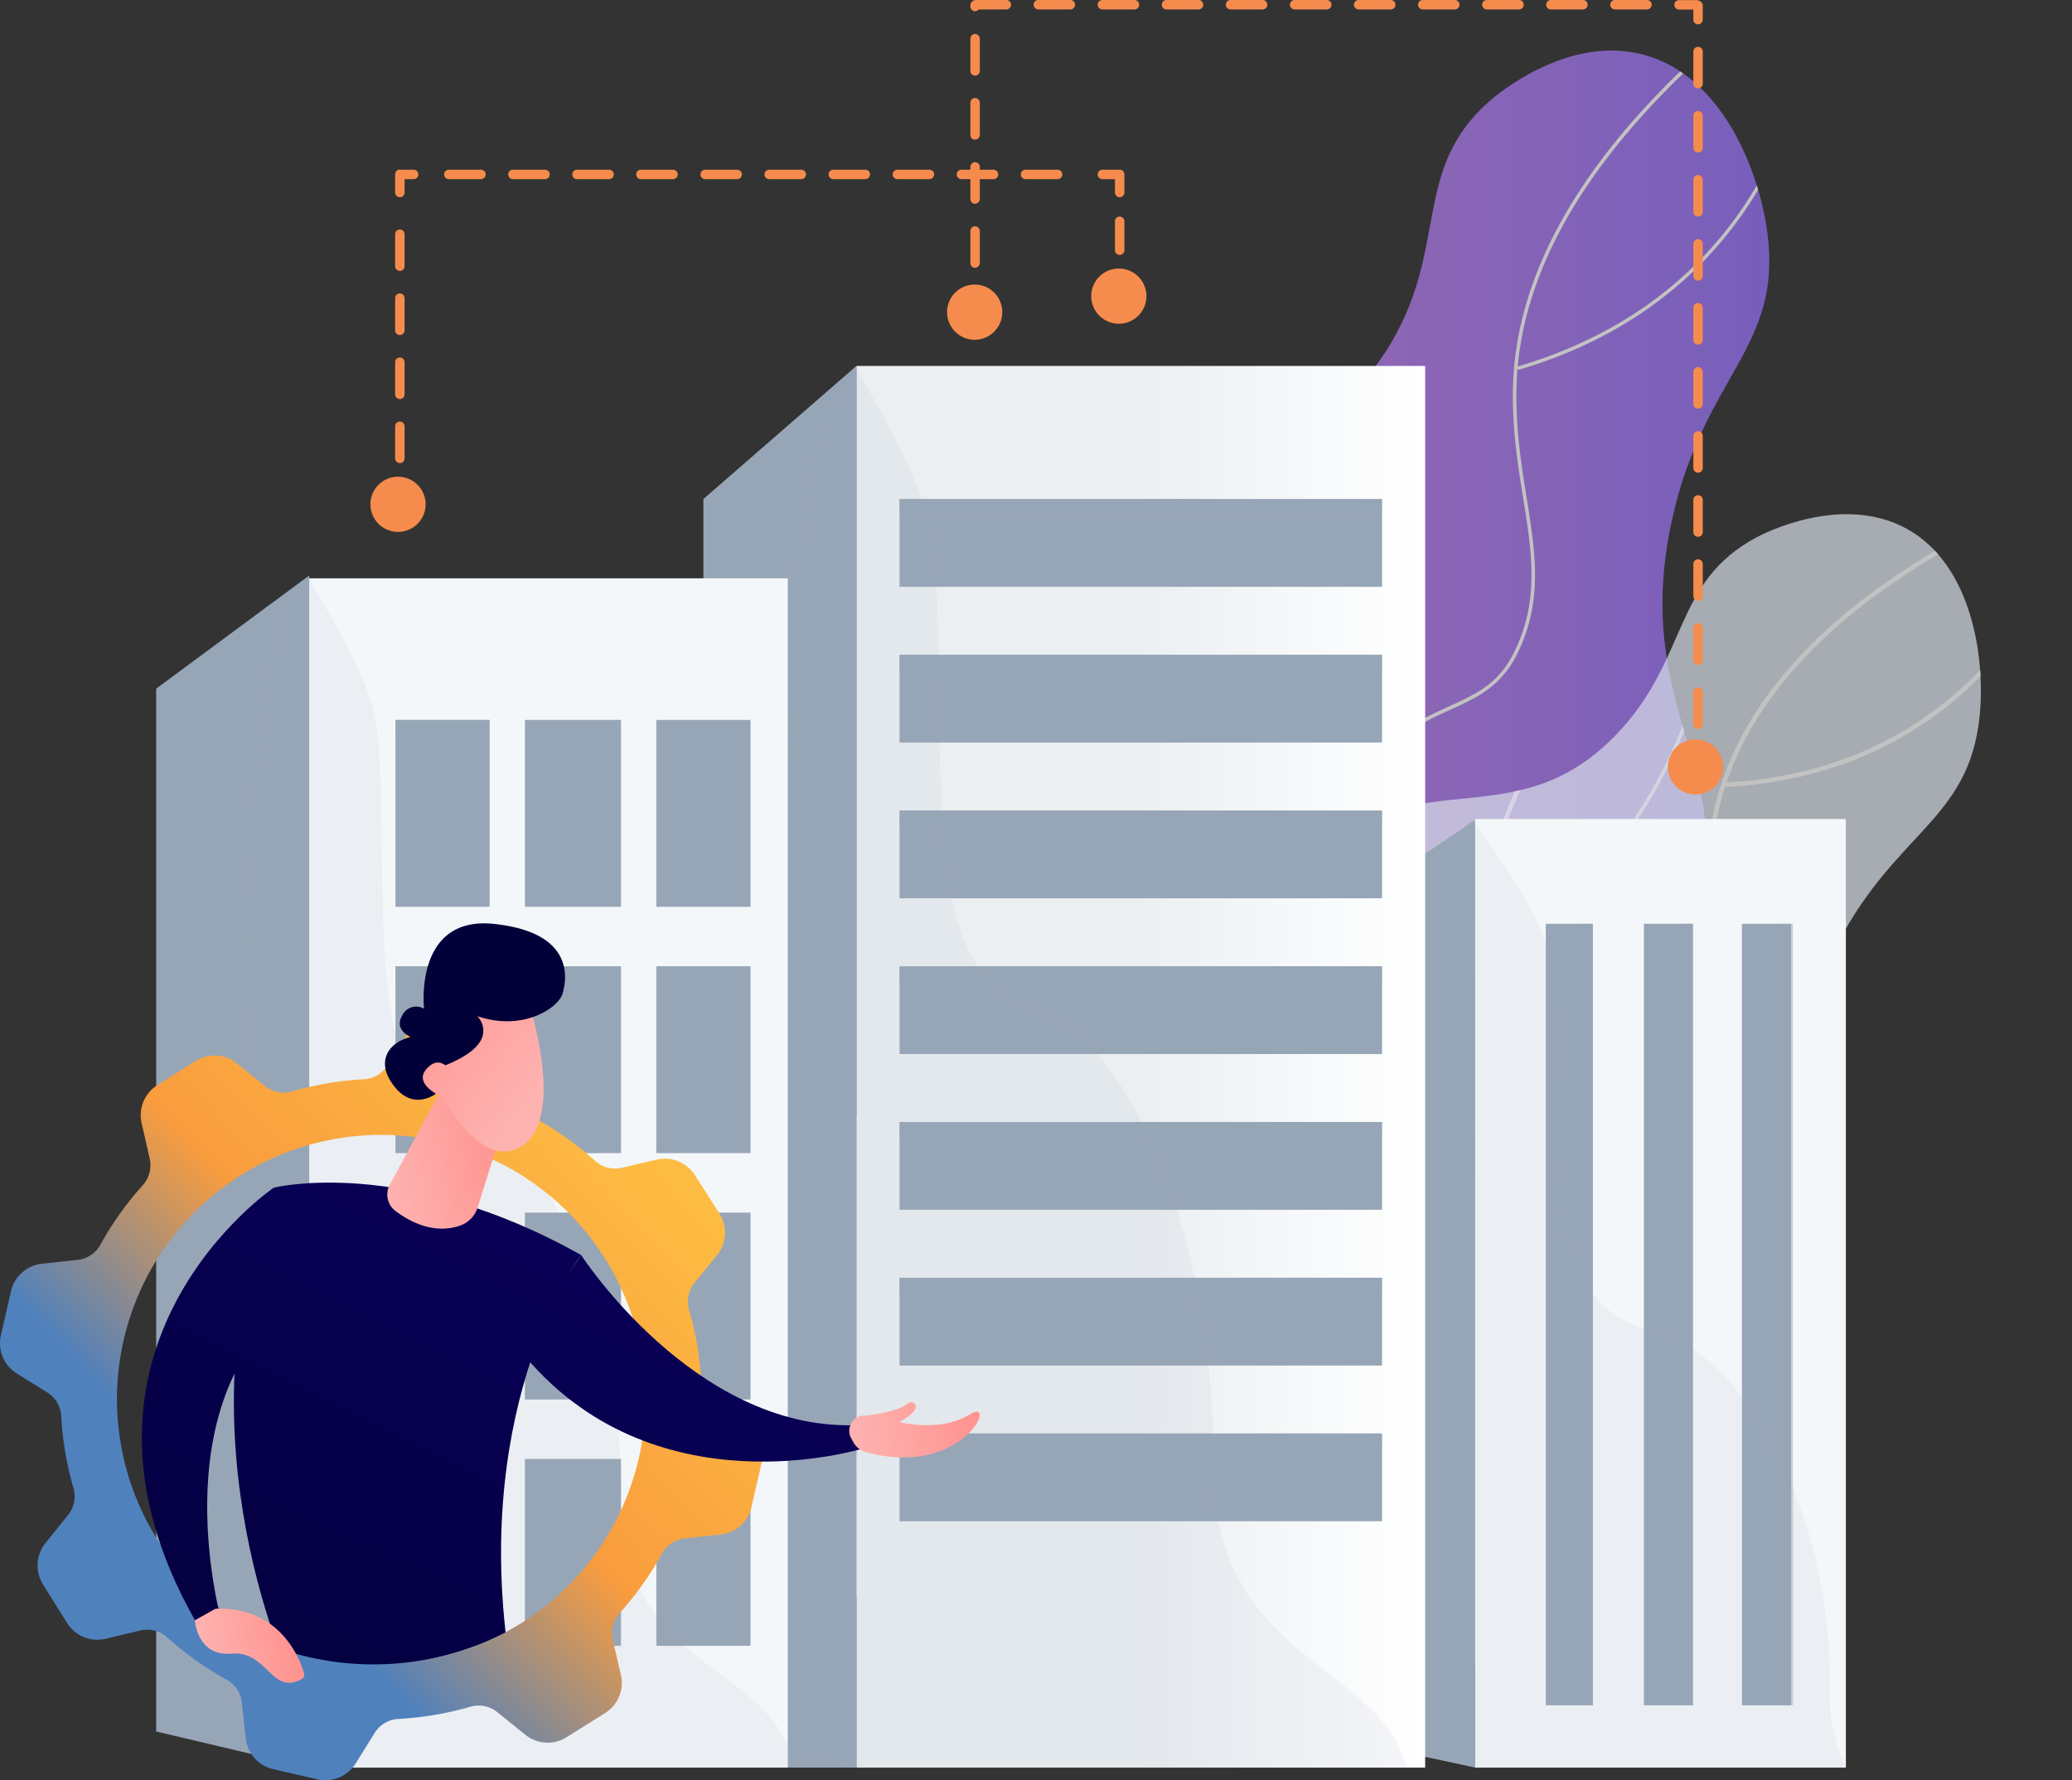 <svg xmlns="http://www.w3.org/2000/svg" xmlns:xlink="http://www.w3.org/1999/xlink" viewBox="0 0 535.65 460.3"><rect x="0" y="0" width="535.65" height="460.3" fill="#333333" stroke="none"/><defs><style>.cls-1{fill:url(#linear-gradient);}.cls-2{fill:#d8dee8;}.cls-3{fill:none;}.cls-4{isolation:isolate;}.cls-5{opacity:0.7;}.cls-6{clip-path:url(#clip-path);}.cls-7{fill:#fff;}.cls-8{clip-path:url(#clip-path-2);}.cls-11,.cls-12,.cls-9{fill:#97a6b7;}.cls-10{fill:#f4f7fa;}.cls-11{opacity:0.5;}.cls-11,.cls-12{mix-blend-mode:multiply;}.cls-12{opacity:0.1;}.cls-13{fill:url(#linear-gradient-3);}.cls-14{fill:#f58c4d;}.cls-15{fill:url(#linear-gradient-4);}.cls-16{clip-path:url(#clip-path-3);}.cls-17{fill:url(#linear-gradient-5);}.cls-18{fill:url(#linear-gradient-6);}.cls-19{fill:url(#linear-gradient-7);}.cls-20{fill:url(#linear-gradient-8);}.cls-21{fill:url(#linear-gradient-9);}.cls-22{fill:url(#linear-gradient-10);}.cls-23{fill:url(#linear-gradient-11);}.cls-24{fill:url(#linear-gradient-12);}.cls-25{fill:url(#linear-gradient-13);}</style><linearGradient id="linear-gradient" x1="256.97" y1="285.44" x2="515.71" y2="285.44" gradientUnits="userSpaceOnUse"><stop offset="0" stop-color="#e38ddd"/><stop offset="0.69" stop-color="#ad7aee"/><stop offset="1" stop-color="#9571f6"/></linearGradient><clipPath id="clip-path" transform="translate(-58.3 -81.44)"><path id="SVGID" class="cls-1" d="M260.12,441.93c-10.16-22.87,6.07-57.22,23.36-76.45,20.2-22.46,33.74-15.29,48.09-34,26.71-34.79-9.29-73.89,14.86-111.11,19.75-30.42,51.31-15.84,71.64-50.53,14.67-25,5.3-44.65,25.25-62.23,1.7-1.5,20.33-17.45,40.15-11.95,20,5.55,29.54,29.7,31.72,45.88,4,29.9-16.41,37-24.63,74.24-11.2,50.66,20.07,67.42,4.12,103-13.18,29.4-37.54,24.75-51.5,57.63-13,30.53,3.34,45.64-7.35,65.34C411.24,487.11,280.85,488.57,260.12,441.93Z"/></clipPath><clipPath id="clip-path-2" transform="translate(-58.3 -81.44)"><path id="SVGID-2" data-name="SVGID" class="cls-2" d="M275.38,483.29c-4.29-22.84,17.71-50.41,37.46-64.09,23-16,33.75-6.6,50.71-20.42,31.58-25.72,7.41-68.76,37.19-97.22,24.35-23.28,49.74-3.35,75.54-30.35,18.61-19.48,14.33-39.22,36.12-50.84,1.86-1,22.1-11.42,38.84-2.21s20.34,33.15,18.85,48.24c-2.74,27.89-22.74,30-38.13,61.82-21,43.38,3.72,65.22-18.3,94-18.19,23.74-39.21,14.33-58.86,41.06-18.24,24.82-6.74,41.95-20.61,57.48C402.27,556.43,284.14,529.87,275.38,483.29Z"/></clipPath><linearGradient id="linear-gradient-3" x1="221.39" y1="275.82" x2="368.43" y2="275.82" gradientUnits="userSpaceOnUse"><stop offset="0.49" stop-color="#ebeff2"/><stop offset="1" stop-color="#fff"/></linearGradient><linearGradient id="linear-gradient-4" x1="322.79" y1="283.13" x2="90.31" y2="507.36" gradientUnits="userSpaceOnUse"><stop offset="0" stop-color="#fcb148"/><stop offset="0.05" stop-color="#fdba46"/><stop offset="0.14" stop-color="#ffc244"/><stop offset="0.32" stop-color="#ffc444"/><stop offset="0.45" stop-color="#fdb942"/><stop offset="0.68" stop-color="#f99c3e"/><stop offset="0.87" stop-color="#4F81BD"/><stop offset="1" stop-color="#4F81BD"/></linearGradient><clipPath id="clip-path-3" transform="translate(-58.3 -81.44)"><circle id="SVGID-3" data-name="SVGID" class="cls-3" cx="154.86" cy="437.34" r="74.44"/></clipPath><linearGradient id="linear-gradient-5" x1="184.81" y1="397.22" x2="110.23" y2="549.03" gradientUnits="userSpaceOnUse"><stop offset="0" stop-color="#090056"/><stop offset="1" stop-color="#020039"/></linearGradient><linearGradient id="linear-gradient-6" x1="274.5" y1="602.3" x2="307.88" y2="602.3" gradientTransform="translate(-233.98 -149.69) rotate(-11.71)" gradientUnits="userSpaceOnUse"><stop offset="0" stop-color="#feb3b1"/><stop offset="1" stop-color="#ff928e"/></linearGradient><linearGradient id="linear-gradient-7" x1="149.36" y1="379.8" x2="74.78" y2="531.61" xlink:href="#linear-gradient-5"/><linearGradient id="linear-gradient-8" x1="203.49" y1="715.6" x2="228.43" y2="715.6" xlink:href="#linear-gradient-6"/><linearGradient id="linear-gradient-9" x1="245.07" y1="426.82" x2="170.49" y2="578.63" xlink:href="#linear-gradient-5"/><linearGradient id="linear-gradient-10" x1="379.06" y1="695.48" x2="413.07" y2="695.48" xlink:href="#linear-gradient-6"/><linearGradient id="linear-gradient-11" x1="317.09" y1="591.1" x2="288.61" y2="558.34" xlink:href="#linear-gradient-6"/><linearGradient id="linear-gradient-12" x1="256.15" y1="266.1" x2="196.75" y2="323.52" xlink:href="#linear-gradient-5"/><linearGradient id="linear-gradient-13" x1="308.47" y1="598.6" x2="279.99" y2="565.83" xlink:href="#linear-gradient-6"/></defs><g class="cls-4"><g id="Layer_1" data-name="Layer 1"><g class="cls-5"><path id="SVGID-4" data-name="SVGID" class="cls-1" d="M260.12,441.93c-10.16-22.87,6.07-57.22,23.36-76.45,20.2-22.46,33.74-15.29,48.09-34,26.71-34.79-9.29-73.89,14.86-111.11,19.75-30.42,51.31-15.84,71.64-50.53,14.67-25,5.3-44.65,25.25-62.23,1.7-1.5,20.33-17.45,40.15-11.95,20,5.55,29.54,29.7,31.72,45.88,4,29.9-16.41,37-24.63,74.24-11.2,50.66,20.07,67.42,4.12,103-13.18,29.4-37.54,24.75-51.5,57.63-13,30.53,3.34,45.64-7.35,65.34C411.24,487.11,280.85,488.57,260.12,441.93Z" transform="translate(-58.3 -81.44)"/><g class="cls-6"><path class="cls-7" d="M274.45,477.67H273.4a.45.45,0,1,1,0-.9h0a148,148,0,0,0,62.85-13.32c18.58-8.5,37.79-17.3,48-36.31,7.73-14.38,5.65-25.85,3-40.37-2.56-14.16-5.75-31.78,0-57.52,3.28-14.7,7.37-33,22.24-49.07,8.67-9.36,16.45-12.91,23.32-16.05,7.17-3.27,12.83-5.85,16.89-14,6.62-13.33,4.64-25.66,2.36-39.94-1.42-8.84-2.88-18-2.63-28.59.71-29.9,18.27-60.16,52.19-89.93a.45.45,0,0,1,.6.68c-33.72,29.6-51.18,59.63-51.88,89.27-.25,10.54,1.21,19.63,2.61,28.42,2.31,14.44,4.31,26.91-2.44,40.5-4.19,8.45-10.28,11.22-17.32,14.44-6.79,3.1-14.49,6.61-23,15.84-14.71,15.9-18.76,34-22,48.64-5.72,25.57-2.55,43.09,0,57.17,2.66,14.7,4.76,26.3-3.12,41-10.37,19.28-29.72,28.14-48.43,36.71A148.34,148.34,0,0,1,274.45,477.67Z" transform="translate(-58.3 -81.44)"/><path class="cls-7" d="M403.43,289a.45.45,0,0,1-.44-.32c-13.12-41.87-12.42-73.06-9.51-91.86,3.15-20.4,9.52-31,9.59-31.15a.45.45,0,0,1,.62-.15.46.46,0,0,1,.15.63c-.06.1-6.35,10.63-9.47,30.87-2.88,18.69-3.57,49.72,9.49,91.39a.45.45,0,0,1-.3.57A.3.3,0,0,1,403.43,289Z" transform="translate(-58.3 -81.44)"/><path class="cls-7" d="M384.69,350.92a.46.46,0,0,1-.07-.91c52.12-7.73,80.32-34.18,94.8-55,15.69-22.56,19.1-43.54,19.13-43.74a.46.46,0,0,1,.52-.38.44.44,0,0,1,.38.51c0,.22-3.48,21.4-19.28,44.13-14.59,21-43,47.61-95.42,55.39Z" transform="translate(-58.3 -81.44)"/><path class="cls-7" d="M357,455.27a.47.47,0,0,1-.33-.14c-34.21-36.9-42.66-71.94-43.72-94.84-1.14-24.83,5.91-41.16,6-41.33a.44.44,0,0,1,.59-.23.46.46,0,0,1,.24.6c-.07.16-7.05,16.34-5.91,41,1.07,22.74,9.47,57.54,43.47,94.21a.46.46,0,0,1,0,.64A.47.47,0,0,1,357,455.27Z" transform="translate(-58.3 -81.44)"/><path class="cls-7" d="M451.06,177a.45.45,0,0,1-.13-.89c38.37-11.37,56.92-36,65.73-54.71a105.31,105.31,0,0,0,10-38.19.44.44,0,0,1,.46-.44.44.44,0,0,1,.44.46,106,106,0,0,1-10.11,38.56c-8.88,18.85-27.6,43.73-66.29,55.19A.32.32,0,0,1,451.06,177Z" transform="translate(-58.3 -81.44)"/></g></g><g class="cls-5"><path id="SVGID-5" data-name="SVGID" class="cls-2" d="M275.38,483.29c-4.29-22.84,17.71-50.41,37.46-64.09,23-16,33.75-6.6,50.71-20.42,31.58-25.72,7.41-68.76,37.19-97.22,24.35-23.28,49.74-3.35,75.54-30.35,18.61-19.48,14.33-39.22,36.12-50.84,1.86-1,22.1-11.42,38.84-2.21s20.34,33.15,18.85,48.24c-2.74,27.89-22.74,30-38.13,61.82-21,43.38,3.72,65.22-18.3,94-18.19,23.74-39.21,14.33-58.86,41.06-18.24,24.82-6.74,41.95-20.61,57.48C402.27,556.43,284.14,529.87,275.38,483.29Z" transform="translate(-58.3 -81.44)"/><g class="cls-8"><path class="cls-7" d="M313.06,522.64a140.5,140.5,0,0,1-33.36-4.06.59.59,0,0,1-.44-.71.61.61,0,0,1,.71-.43,136.88,136.88,0,0,0,59.57,1.41c18.58-3.71,37.79-7.55,51.06-22.5,10-11.29,10.59-22.08,11.32-35.73.72-13.36,1.61-30,12.33-52,6.11-12.6,13.73-28.28,30.64-39.65,9.86-6.63,17.67-8.18,24.56-9.54,7.15-1.42,12.8-2.54,18.17-9,8.8-10.59,9.65-22.14,10.63-35.5.62-8.29,1.25-16.87,3.75-26.43,7.05-26.91,29.41-50.54,66.47-70.21a.6.6,0,0,1,.8.25.58.58,0,0,1-.25.79c-36.76,19.51-58.92,42.89-65.88,69.47-2.48,9.46-3.11,18-3.71,26.21-1,13.57-1.87,25.29-10.91,36.17-5.63,6.78-11.75,8-18.84,9.4-6.78,1.35-14.47,2.87-24.13,9.37-16.65,11.19-24.19,26.71-30.25,39.18-10.61,21.85-11.49,38.34-12.2,51.59-.75,13.88-1.33,24.85-11.62,36.45C378,512.38,358.54,516.25,339.77,520A136.59,136.59,0,0,1,313.06,522.64Z" transform="translate(-58.3 -81.44)"/><path class="cls-7" d="M437.68,375.87a.59.59,0,0,1-.59-.54c-2.91-40.68,4.41-68.74,11.06-85.12,7.22-17.79,15.28-26.07,15.36-26.15a.58.58,0,0,1,.83,0,.59.59,0,0,1,0,.83c-.08.08-8,8.24-15.13,25.85-6.59,16.25-13.84,44.11-10.94,84.51a.59.59,0,0,1-.55.63Z" transform="translate(-58.3 -81.44)"/><path class="cls-7" d="M421.61,428.47c-4.55,0-9.26-.2-14.16-.61a.59.59,0,0,1-.54-.64.6.6,0,0,1,.64-.54c48.66,4.16,79.75-13.67,97.26-29.36,19-17,26.57-35.23,26.64-35.41a.59.59,0,0,1,.77-.33.6.6,0,0,1,.32.77c-.08.18-7.73,18.63-26.9,35.81C489.71,412.44,462.68,428.47,421.61,428.47Z" transform="translate(-58.3 -81.44)"/><path class="cls-7" d="M360.2,516.25a.6.6,0,0,1-.51-.3c-23.05-40.7-23.19-74.21-19.24-95.15,4.28-22.73,14.17-36,14.27-36.14a.59.59,0,0,1,.82-.12.6.6,0,0,1,.12.83c-.1.13-9.85,13.23-14.07,35.71-3.89,20.74-3.73,53.93,19.12,94.29a.58.58,0,0,1-.22.8A.6.6,0,0,1,360.2,516.25Z" transform="translate(-58.3 -81.44)"/><path class="cls-7" d="M504.65,284.91a.59.59,0,0,1,0-1.17c37-2.07,59-20.35,71-35.33a97.4,97.4,0,0,0,17.19-32.3.59.59,0,0,1,1.14.29,98.8,98.8,0,0,1-17.41,32.75c-12.09,15.16-34.35,33.67-71.83,35.76Z" transform="translate(-58.3 -81.44)"/></g></g><polygon class="cls-9" points="381.36 212 381.36 457.02 346.88 449.6 346.88 235.27 378.24 214.11 380.97 212.26 381.36 212"/><rect class="cls-10" x="381.36" y="211.76" width="95.83" height="245.27"/><rect class="cls-9" x="399.61" y="238.85" width="12.17" height="202.07"/><rect class="cls-9" x="424.97" y="238.85" width="12.68" height="202.07"/><rect class="cls-9" x="450.32" y="238.85" width="12.68" height="202.07"/><rect class="cls-11" x="407.73" y="238.85" width="4.06" height="202.07"/><rect class="cls-11" x="433.59" y="238.85" width="4.06" height="202.07"/><rect class="cls-11" x="459.44" y="238.85" width="4.06" height="202.07"/><path class="cls-12" d="M535.49,538.45v0H439.66L405.18,531V506.11c16-27.76,10.71-39.31,14.16-59.9,3.37-20.11-3.74-126,17.19-150.66a17.55,17.55,0,0,1,2.38-2.35l.35.51.4.57c10.89,15.73,15.88,23.24,18.25,31.23,2.31,7.78,2.14,16,2.52,32.74.46,20.57.37,38.47,5.59,50.8a30.33,30.33,0,0,0,4.06,7,25.62,25.62,0,0,0,13.18,8.78c.64.2,1.29.38,2,.54a29.78,29.78,0,0,1,6.65,2.51,36.47,36.47,0,0,1,4.06,2.42,56.63,56.63,0,0,1,12.67,12.28,91.39,91.39,0,0,1,9.13,14.62c1.25,2.47,2.44,5.05,3.55,7.72l.51,1.24a135.85,135.85,0,0,1,9.56,52.26A42.38,42.38,0,0,0,535.49,538.45Z" transform="translate(-58.3 -81.44)"/><rect class="cls-13" x="221.39" y="94.62" width="147.04" height="362.41"/><rect class="cls-9" x="232.55" y="129.03" width="124.73" height="22.7"/><rect class="cls-9" x="232.55" y="169.3" width="124.73" height="22.7"/><rect class="cls-9" x="232.55" y="209.56" width="124.73" height="22.7"/><rect class="cls-9" x="232.55" y="249.83" width="124.73" height="22.7"/><rect class="cls-9" x="232.55" y="290.1" width="124.73" height="22.7"/><rect class="cls-9" x="232.55" y="330.37" width="124.73" height="22.7"/><rect class="cls-9" x="232.55" y="370.63" width="124.73" height="22.7"/><polygon class="cls-9" points="221.39 94.62 221.39 457.02 181.84 457.02 181.84 129.03 220.25 95.61 221.23 94.76 221.39 94.62"/><rect class="cls-11" x="169.68" y="183.94" width="24.34" height="5.12"/><rect class="cls-11" x="169.68" y="247.63" width="24.34" height="5.12"/><rect class="cls-11" x="169.68" y="311.33" width="24.34" height="5.12"/><rect class="cls-11" x="169.68" y="375.03" width="24.34" height="5.12"/><rect class="cls-11" x="232.55" y="129.03" width="124.73" height="4.39"/><rect class="cls-11" x="232.55" y="169.3" width="124.73" height="4.39"/><rect class="cls-11" x="232.55" y="209.56" width="124.73" height="4.39"/><rect class="cls-11" x="232.55" y="249.83" width="124.73" height="4.39"/><rect class="cls-11" x="232.55" y="290.1" width="124.73" height="4.39"/><rect class="cls-11" x="232.55" y="330.37" width="124.73" height="4.39"/><rect class="cls-11" x="232.55" y="370.63" width="124.73" height="4.39"/><path class="cls-12" d="M421.84,538.47H279.69l-39.55-11v-70.2c1.56-4.38,3.22-8.54,5-12.37,16.67-35.78,11.24-50.33,14.73-76.52,3.44-25.85-4.07-164.53,18.66-191.34.3-.35.6-.68.91-1,0,0,.05.09.08.14l.16.29c9,16.28,14,25.68,16.94,34,.52,1.49,1,2.94,1.36,4.39a81.9,81.9,0,0,1,2.45,18.3c.21,4.87.3,10.55.41,17.58,0,1.4,0,2.87.07,4.39,0,.88,0,1.78,0,2.69.1,5.36.17,10.58.27,15.61.12,6.14.29,12,.59,17.57.08,1.49.17,2.95.27,4.4a140,140,0,0,0,2.35,18.3c1.43,6.93,3.54,12.85,6.68,17.57a28,28,0,0,0,3.58,4.39,26,26,0,0,0,11.07,6.54C331.41,343.92,336.9,348,342,354a88.52,88.52,0,0,1,11.44,17.57c.72,1.42,1.43,2.89,2.12,4.39a159,159,0,0,1,7,18.3c1.76,5.59,3.31,11.48,4.62,17.58.32,1.45.61,2.91.89,4.39,1.15,5.94,2.05,12.06,2.69,18.3.6,5.78,1,11.65,1.09,17.57,0,1.46.05,2.92.05,4.4,0,.9,0,1.8,0,2.71a73.69,73.69,0,0,0,1.33,15.59C380.57,511.42,416,514.29,421.84,538.47Z" transform="translate(-58.3 -81.44)"/><rect class="cls-11" x="105.25" y="183.44" width="24.84" height="5.12"/><rect class="cls-11" x="105.25" y="247.13" width="24.84" height="5.12"/><rect class="cls-11" x="105.25" y="310.83" width="24.84" height="5.12"/><polygon class="cls-9" points="79.93 148.8 79.93 457.02 40.38 447.68 40.38 178.06 79.93 148.8"/><rect class="cls-10" x="79.93" y="149.53" width="123.72" height="307.5"/><rect class="cls-9" x="102.24" y="186.14" width="24.34" height="48.32"/><rect class="cls-9" x="135.7" y="186.14" width="24.84" height="48.32"/><rect class="cls-9" x="169.68" y="186.14" width="24.34" height="48.32"/><rect class="cls-9" x="102.24" y="249.83" width="24.34" height="48.32"/><rect class="cls-9" x="135.7" y="249.83" width="24.84" height="48.32"/><rect class="cls-9" x="169.68" y="249.83" width="24.34" height="48.32"/><rect class="cls-9" x="102.24" y="313.53" width="24.34" height="48.32"/><rect class="cls-9" x="135.7" y="313.53" width="24.84" height="48.32"/><rect class="cls-9" x="169.68" y="313.53" width="24.34" height="48.32"/><rect class="cls-9" x="102.24" y="377.22" width="24.34" height="48.32"/><rect class="cls-9" x="135.7" y="377.22" width="24.84" height="48.32"/><rect class="cls-9" x="169.68" y="377.22" width="24.34" height="48.32"/><rect class="cls-11" x="102.24" y="186.14" width="24.34" height="5.12"/><rect class="cls-11" x="102.24" y="249.83" width="24.34" height="5.12"/><rect class="cls-11" x="102.24" y="313.53" width="24.34" height="5.12"/><rect class="cls-11" x="102.24" y="377.22" width="24.34" height="5.12"/><path class="cls-12" d="M261.94,533.36v5.11H138.23l-39.55-9.35V483.5a159.27,159.27,0,0,1,9.63-27c14.54-30,9.8-42.23,12.84-64.19s-3.71-141,17.08-161.31c19.43,33.92,18.08,32.45,18.76,68.58.36,19.32.33,36.41,3.55,49.09,2.78,11,8,18.73,18.08,21.68a23.9,23.9,0,0,1,6.25,2.93c6.54,4.21,12.69,11.82,17.91,21.72,6.85,13,12.11,29.93,14.56,48.32.67,5,1.13,10.17,1.36,15.37.07,1.73.12,3.47.14,5.22,0,1.51,0,3,0,4.54,0,.54,0,1.06,0,1.58.1,13.14,3.85,22.19,9.13,29.14a55.14,55.14,0,0,0,7.37,7.84C245.83,516.31,258.13,521.94,261.94,533.36Z" transform="translate(-58.3 -81.44)"/><path class="cls-14" d="M161.67,213.6a1.22,1.22,0,0,1-1.22-1.24v-4.14a1.22,1.22,0,1,1,2.44,0v4.14A1.22,1.22,0,0,1,161.67,213.6Z" transform="translate(-58.3 -81.44)"/><path class="cls-14" d="M161.67,201.18a1.23,1.23,0,0,1-1.22-1.24v-8.28a1.22,1.22,0,1,1,2.44,0v8.28A1.22,1.22,0,0,1,161.67,201.18Zm0-16.56a1.23,1.23,0,0,1-1.22-1.25v-8.28a1.22,1.22,0,1,1,2.44,0v8.28A1.23,1.23,0,0,1,161.67,184.62Zm0-16.57a1.22,1.22,0,0,1-1.22-1.24v-8.28a1.22,1.22,0,1,1,2.44,0v8.28A1.22,1.22,0,0,1,161.67,168.05Zm0-16.56a1.23,1.23,0,0,1-1.22-1.24V142a1.22,1.22,0,1,1,2.44,0v8.28A1.22,1.22,0,0,1,161.67,151.49Z" transform="translate(-58.3 -81.44)"/><path class="cls-14" d="M161.67,132.44a1.22,1.22,0,0,1-1.22-1.24v-4.56c0-.68.37-1.32,1.06-1.32h3.72a1.22,1.22,0,1,1,0,2.44h-2.34v3.44A1.22,1.22,0,0,1,161.67,132.44Z" transform="translate(-58.3 -81.44)"/><path class="cls-14" d="M331.7,127.76h-8.28a1.22,1.22,0,1,1,0-2.44h8.28a1.22,1.22,0,1,1,0,2.44Zm-16.56,0h-8.29a1.22,1.22,0,1,1,0-2.44h8.29a1.22,1.22,0,1,1,0,2.44Zm-16.57,0h-8.28a1.22,1.22,0,1,1,0-2.44h8.28a1.22,1.22,0,1,1,0,2.44Zm-16.56,0h-8.28a1.22,1.22,0,1,1,0-2.44H282a1.22,1.22,0,1,1,0,2.44Zm-16.57,0h-8.28a1.22,1.22,0,1,1,0-2.44h8.28a1.22,1.22,0,1,1,0,2.44Zm-16.56,0H240.6a1.22,1.22,0,1,1,0-2.44h8.28a1.22,1.22,0,1,1,0,2.44Zm-16.56,0H224a1.22,1.22,0,1,1,0-2.44h8.28a1.22,1.22,0,1,1,0,2.44Zm-16.57,0h-8.28a1.22,1.22,0,1,1,0-2.44h8.28a1.22,1.22,0,1,1,0,2.44Zm-16.56,0h-8.28a1.22,1.22,0,1,1,0-2.44h8.28a1.22,1.22,0,1,1,0,2.44Zm-16.56,0h-8.29a1.22,1.22,0,1,1,0-2.44h8.29a1.22,1.22,0,1,1,0,2.44Z" transform="translate(-58.3 -81.44)"/><path class="cls-14" d="M347.76,132.44a1.22,1.22,0,0,1-1.22-1.24v-3.44h-3.25a1.22,1.22,0,1,1,0-2.44h4.56a1.23,1.23,0,0,1,1.13,1.32v4.56A1.22,1.22,0,0,1,347.76,132.44Z" transform="translate(-58.3 -81.44)"/><path class="cls-14" d="M347.76,147.35a1.22,1.22,0,0,1-1.22-1.24v-7.46a1.22,1.22,0,1,1,2.44,0v7.46A1.23,1.23,0,0,1,347.76,147.35Z" transform="translate(-58.3 -81.44)"/><path class="cls-14" d="M347.76,158.94a1.22,1.22,0,0,1-1.22-1.24v-4.14a1.22,1.22,0,1,1,2.44,0v4.14A1.22,1.22,0,0,1,347.76,158.94Z" transform="translate(-58.3 -81.44)"/><circle class="cls-14" cx="161.2" cy="211.84" r="7.14" transform="translate(-140.31 238.62) rotate(-76.72)"/><circle class="cls-14" cx="289.24" cy="76.57" r="7.14"/><path class="cls-14" d="M497.28,284a1.22,1.22,0,0,1-1.22-1.24V277a1.22,1.22,0,1,1,2.44,0v5.8A1.23,1.23,0,0,1,497.28,284Zm0-14.08a1.22,1.22,0,0,1-1.22-1.24V260.4a1.22,1.22,0,1,1,2.44,0v8.28A1.23,1.23,0,0,1,497.28,269.92Zm0-16.56a1.23,1.23,0,0,1-1.22-1.25v-8.28a1.22,1.22,0,1,1,2.44,0v8.28A1.23,1.23,0,0,1,497.28,253.36Zm0-16.57a1.22,1.22,0,0,1-1.22-1.24v-8.28a1.22,1.22,0,1,1,2.44,0v8.28A1.22,1.22,0,0,1,497.28,236.79Zm0-16.56a1.22,1.22,0,0,1-1.22-1.24V210.7a1.22,1.22,0,1,1,2.44,0V219A1.23,1.23,0,0,1,497.28,220.23Zm0-16.57a1.22,1.22,0,0,1-1.22-1.24v-8.28a1.22,1.22,0,1,1,2.44,0v8.28A1.22,1.22,0,0,1,497.28,203.66Zm0-16.56a1.22,1.22,0,0,1-1.22-1.24v-8.28a1.22,1.22,0,1,1,2.44,0v8.28A1.22,1.22,0,0,1,497.28,187.1Zm0-16.56a1.22,1.22,0,0,1-1.22-1.24V161a1.22,1.22,0,1,1,2.44,0v8.29A1.23,1.23,0,0,1,497.28,170.54Zm-186.9-3.32a1.22,1.22,0,0,1-1.22-1.24V157.7a1.22,1.22,0,1,1,2.44,0V166A1.22,1.22,0,0,1,310.38,167.22ZM497.28,154a1.22,1.22,0,0,1-1.22-1.24v-8.28a1.22,1.22,0,1,1,2.44,0v8.28A1.22,1.22,0,0,1,497.28,154Zm-186.9-3.31a1.22,1.22,0,0,1-1.22-1.24v-8.28a1.22,1.22,0,1,1,2.44,0v8.28A1.22,1.22,0,0,1,310.38,150.66Zm186.9-13.25a1.22,1.22,0,0,1-1.22-1.24v-8.28a1.22,1.22,0,1,1,2.44,0v8.28A1.23,1.23,0,0,1,497.28,137.41Zm-186.9-3.31a1.22,1.22,0,0,1-1.22-1.24v-8.29a1.22,1.22,0,1,1,2.44,0v8.29A1.23,1.23,0,0,1,310.38,134.1Zm186.9-13.25a1.23,1.23,0,0,1-1.22-1.25v-8.28a1.22,1.22,0,1,1,2.44,0v8.28A1.23,1.23,0,0,1,497.28,120.85Zm-186.9-3.32a1.22,1.22,0,0,1-1.22-1.24V108a1.22,1.22,0,1,1,2.44,0v8.28A1.22,1.22,0,0,1,310.38,117.53Zm186.9-13.25a1.22,1.22,0,0,1-1.22-1.24V94.76a1.22,1.22,0,1,1,2.44,0V103A1.22,1.22,0,0,1,497.28,104.28ZM310.38,101a1.22,1.22,0,0,1-1.22-1.24V91.45a1.22,1.22,0,1,1,2.44,0v8.28A1.23,1.23,0,0,1,310.38,101Zm186.9-13.25a1.22,1.22,0,0,1-1.22-1.24v-2.6h-3.69a1.22,1.22,0,1,1,0-2.44h4.55c.69,0,1.58.62,1.58,1.31v3.73A1.23,1.23,0,0,1,497.28,87.72ZM310.49,84.35a1.27,1.27,0,0,1-1.33-1.19v-.41a1.46,1.46,0,0,1,1.42-1.31h7.87a1.22,1.22,0,1,1,0,2.44h-6.94C311.28,83.88,310.86,84.35,310.49,84.35Zm173.59-.47H475.8a1.22,1.22,0,1,1,0-2.44h8.28a1.22,1.22,0,1,1,0,2.44Zm-16.56,0h-8.28a1.22,1.22,0,1,1,0-2.44h8.28a1.22,1.22,0,1,1,0,2.44Zm-16.56,0h-8.28a1.22,1.22,0,1,1,0-2.44H451a1.22,1.22,0,1,1,0,2.44Zm-16.57,0h-8.28a1.22,1.22,0,1,1,0-2.44h8.28a1.22,1.22,0,1,1,0,2.44Zm-16.56,0h-8.28a1.22,1.22,0,1,1,0-2.44h8.28a1.22,1.22,0,1,1,0,2.44Zm-16.56,0H393a1.22,1.22,0,1,1,0-2.44h8.29a1.22,1.22,0,1,1,0,2.44Zm-16.57,0h-8.28a1.22,1.22,0,1,1,0-2.44h8.28a1.22,1.22,0,1,1,0,2.44Zm-16.56,0h-8.28a1.22,1.22,0,1,1,0-2.44h8.28a1.22,1.22,0,1,1,0,2.44Zm-16.56,0h-8.29a1.22,1.22,0,1,1,0-2.44h8.29a1.22,1.22,0,1,1,0,2.44Zm-16.57,0h-8.28a1.22,1.22,0,1,1,0-2.44H335a1.22,1.22,0,1,1,0,2.44Z" transform="translate(-58.3 -81.44)"/><circle class="cls-14" cx="251.97" cy="80.71" r="7.14"/><circle class="cls-14" cx="438.32" cy="198.31" r="7.14"/><path class="cls-15" d="M61.15,415.24l-2.62,11.44a9.21,9.21,0,0,0,4.11,9.88l7.91,4.93a7.7,7.7,0,0,1,3.59,6.15,82.39,82.39,0,0,0,3.14,18.51,7.71,7.71,0,0,1-1.38,7l-5.85,7.26a9.21,9.21,0,0,0-.64,10.68l6.24,10a9.21,9.21,0,0,0,9.89,4.08L94.63,503a7.71,7.71,0,0,1,6.9,1.81,82,82,0,0,0,15.29,10.88,7.71,7.71,0,0,1,4,5.92l1,9.26a9.24,9.24,0,0,0,7.11,8l11.44,2.62a9.21,9.21,0,0,0,9.88-4.11l4.93-7.91a7.67,7.67,0,0,1,6.15-3.59,82.39,82.39,0,0,0,18.51-3.14,7.73,7.73,0,0,1,7,1.37l7.26,5.86a9.21,9.21,0,0,0,10.68.63l9.94-6.23a9.21,9.21,0,0,0,4.09-9.89l-2.11-9.09a7.71,7.71,0,0,1,1.81-6.9,82,82,0,0,0,10.88-15.29,7.68,7.68,0,0,1,5.92-4l9.26-1a9.2,9.2,0,0,0,8-7.1l2.63-11.44a9.21,9.21,0,0,0-4.11-9.88l-7.91-4.93a7.74,7.74,0,0,1-3.6-6.15,81.73,81.73,0,0,0-3.13-18.51,7.73,7.73,0,0,1,1.37-7l5.86-7.26a9.21,9.21,0,0,0,.63-10.68L238,385.35a9.21,9.21,0,0,0-9.89-4.08l-9.09,2.11a7.74,7.74,0,0,1-6.9-1.81,82,82,0,0,0-15.29-10.88,7.68,7.68,0,0,1-4-5.92l-1-9.27a9.22,9.22,0,0,0-7.1-8l-11.44-2.62a9.21,9.21,0,0,0-9.88,4.11l-4.93,7.91a7.7,7.7,0,0,1-6.15,3.59,82.3,82.3,0,0,0-18.51,3.14,7.7,7.7,0,0,1-7-1.38l-7.26-5.85a9.21,9.21,0,0,0-10.68-.64L99,362a9.21,9.21,0,0,0-4.08,9.89L97,381a7.74,7.74,0,0,1-1.81,6.9,82.56,82.56,0,0,0-10.89,15.29,7.69,7.69,0,0,1-5.91,4l-9.27,1A9.23,9.23,0,0,0,61.15,415.24Zm31,6.06A68.31,68.31,0,1,1,135,507.9,68.3,68.3,0,0,1,92.14,421.3Z" transform="translate(-58.3 -81.44)"/><g class="cls-16"><path class="cls-17" d="M134.15,517.08s-30.94-63.94-5.07-128.56c0,0,33.5-8.41,79.46,17.42,0,0-28.16,37.45-18.8,103.38C189.74,509.32,149.21,523.79,134.15,517.08Z" transform="translate(-58.3 -81.44)"/></g><path class="cls-18" d="M172.58,362.87l-13.51,24.85a5.36,5.36,0,0,0,1.49,6.84c3.69,2.78,9.89,6.06,16.63,3.79a7.29,7.29,0,0,0,4.6-4.75l6.79-21.77Z" transform="translate(-58.3 -81.44)"/><path class="cls-19" d="M116,502.38s-17.34-58.51,18.94-85l-5.84-28.88s-60.5,41-20.4,111.85Z" transform="translate(-58.3 -81.44)"/><path class="cls-20" d="M108.68,500.37s.55,9.39,9.44,8.63c9.36-.8,10.3,10.81,18.1,6.63a1.37,1.37,0,0,0,.68-1.59c-1.13-3.83-6.29-17.23-22.88-16.65Z" transform="translate(-58.3 -81.44)"/><path class="cls-21" d="M208.54,405.94s29,44.93,70.36,44l2.88,5.9s-55.09,17.49-89.3-25.62Z" transform="translate(-58.3 -81.44)"/><path class="cls-22" d="M278.49,453.58a4,4,0,0,1,2.73-6.12l.44,0c4.83-.37,9.63-1.67,11.29-3.11a1.3,1.3,0,0,1,1.86.11c.59.75.36,2.16-4,4.67,0,0,10.54,2.77,18.22-2,7.49-4.67-1.66,16.58-26.86,9.78a5.27,5.27,0,0,1-3.07-2.26Z" transform="translate(-58.3 -81.44)"/><path class="cls-23" d="M195,340.72s10.09,30.71-2.49,37.45-24.81-22.52-24.81-22.52S170.05,324.23,195,340.72Z" transform="translate(-58.3 -81.44)"/><path class="cls-24" d="M172.58,362.87c-.36.67-6.56,6.24-11.94-.05s-2.47-11.64,3.8-13.28c0,0-4.34-1.71-2.18-5.51a4,4,0,0,1,5.66-1.78s-2.72-24.16,18.16-21.92,18.74,14.31,17.66,18-10.19,9.9-22.09,5.83a5.23,5.23,0,0,1,.57,6.87c-2.61,4-10.84,6.61-10.84,6.61Z" transform="translate(-58.3 -81.44)"/><path class="cls-25" d="M177.07,362.7s-3.17-9.48-7.77-5.61c-5.92,5,5.54,9,5.54,9Z" transform="translate(-58.3 -81.44)"/></g></g></svg>